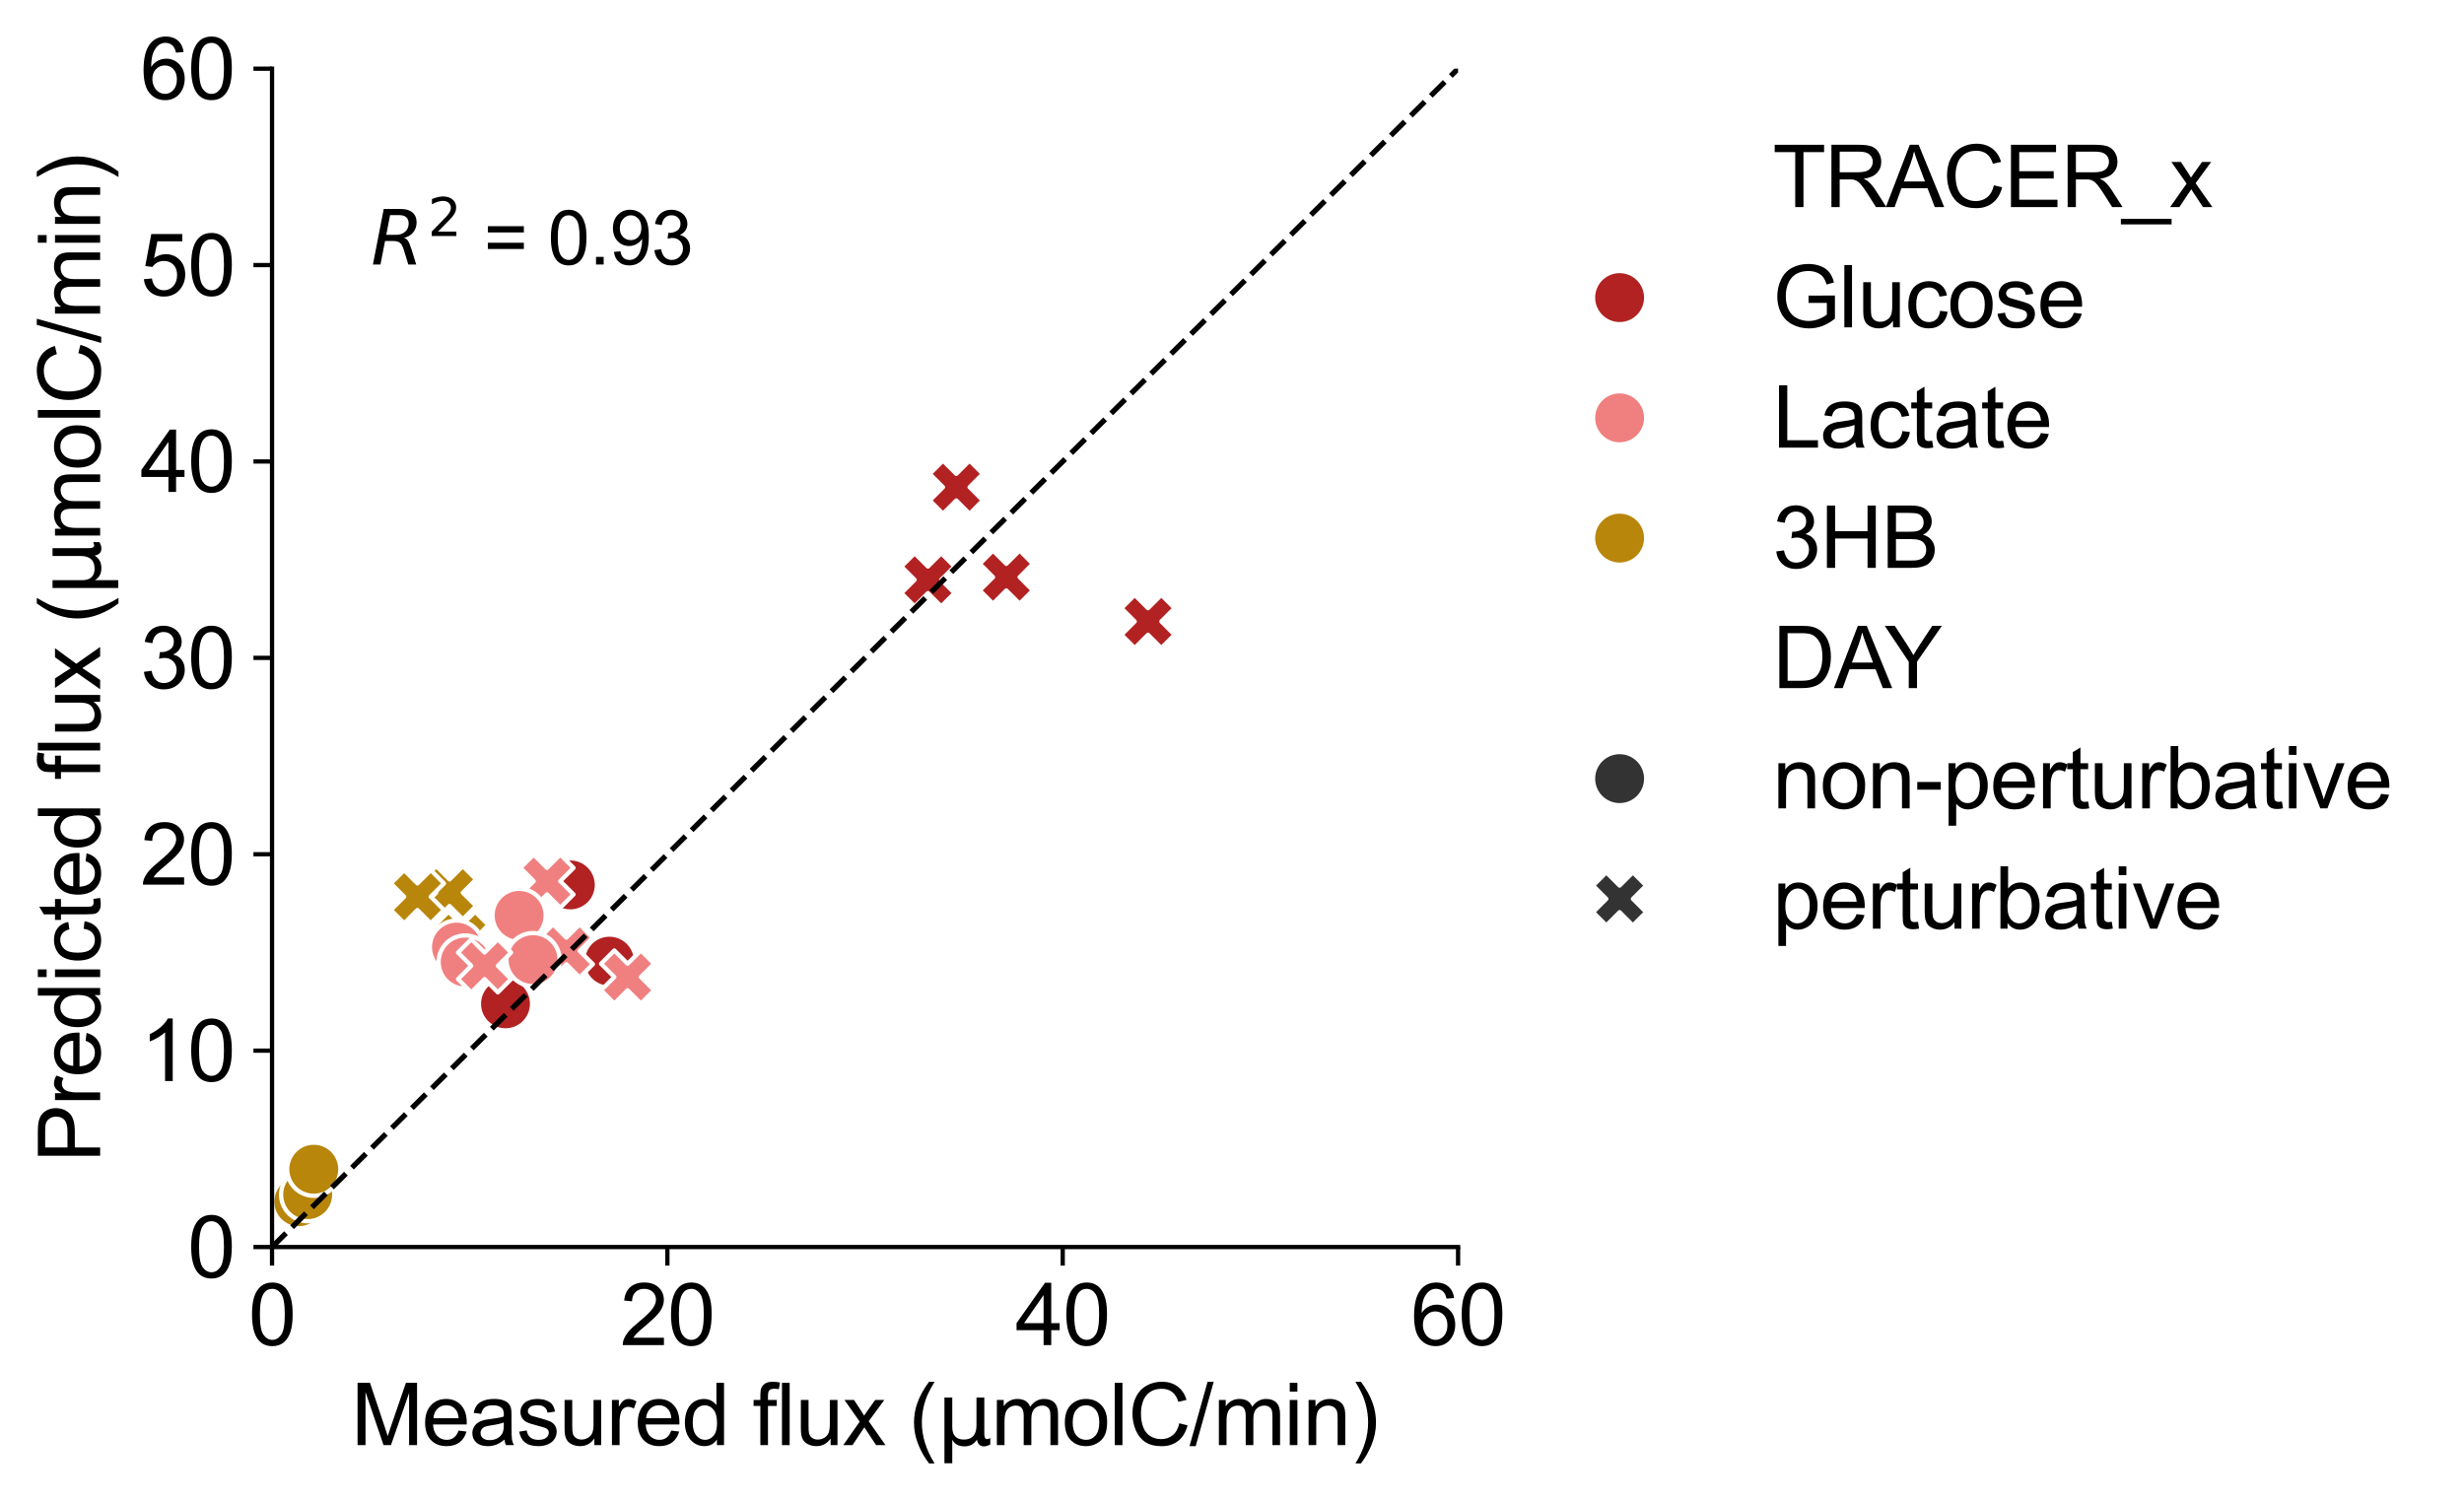 <?xml version="1.0" encoding="utf-8" standalone="no"?>
<!DOCTYPE svg PUBLIC "-//W3C//DTD SVG 1.1//EN"
  "http://www.w3.org/Graphics/SVG/1.1/DTD/svg11.dtd">
<svg xmlns:xlink="http://www.w3.org/1999/xlink" width="463.7pt" height="282.719pt" viewBox="0 0 463.7 282.719" xmlns="http://www.w3.org/2000/svg" version="1.1">
 <defs>
  <style type="text/css">*{stroke-linejoin: round; stroke-linecap: butt}</style>
 </defs>
 <g id="figure_1">
  <g id="patch_1">
   <path d="M 0 282.719 
L 463.7 282.719 
L 463.7 0 
L 0 0 
z
" style="fill: #ffffff"/>
  </g>
  <g id="axes_1">
   <g id="patch_2">
    <path d="M 51.195 234.686 
L 274.395 234.686 
L 274.395 12.926 
L 51.195 12.926 
z
" style="fill: #ffffff"/>
   </g>
   <g id="PathCollection_1">
    <path d="M 56.23 231.159 
C 57.556 231.159 58.827 230.632 59.765 229.694 
C 60.703 228.757 61.23 227.485 61.23 226.159 
C 61.23 224.833 60.703 223.561 59.765 222.623 
C 58.827 221.686 57.556 221.159 56.23 221.159 
C 54.904 221.159 53.632 221.686 52.694 222.623 
C 51.756 223.561 51.23 224.833 51.23 226.159 
C 51.23 227.485 51.756 228.757 52.694 229.694 
C 53.632 230.632 54.904 231.159 56.23 231.159 
z
" clip-path="url(#pfe45a4e0bc)" style="fill: #b8860b; stroke: #ffffff; stroke-width: 0.8"/>
    <path d="M 84.41 181.579 
L 86.91 179.079 
L 89.41 181.579 
L 91.91 179.079 
L 89.41 176.579 
L 91.91 174.079 
L 89.41 171.579 
L 86.91 174.079 
L 84.41 171.579 
L 81.91 174.079 
L 84.41 176.579 
L 81.91 179.079 
z
" clip-path="url(#pfe45a4e0bc)" style="fill: #b8860b; stroke: #ffffff; stroke-width: 0.8"/>
    <path d="M 57.898 229.831 
C 59.224 229.831 60.496 229.304 61.434 228.367 
C 62.371 227.429 62.898 226.157 62.898 224.831 
C 62.898 223.505 62.371 222.233 61.434 221.296 
C 60.496 220.358 59.224 219.831 57.898 219.831 
C 56.572 219.831 55.3 220.358 54.363 221.296 
C 53.425 222.233 52.898 223.505 52.898 224.831 
C 52.898 226.157 53.425 227.429 54.363 228.367 
C 55.3 229.304 56.572 229.831 57.898 229.831 
z
" clip-path="url(#pfe45a4e0bc)" style="fill: #b8860b; stroke: #ffffff; stroke-width: 0.8"/>
    <path d="M 82.096 173.002 
L 84.596 170.502 
L 87.096 173.002 
L 89.596 170.502 
L 87.096 168.002 
L 89.596 165.502 
L 87.096 163.002 
L 84.596 165.502 
L 82.096 163.002 
L 79.596 165.502 
L 82.096 168.002 
L 79.596 170.502 
z
" clip-path="url(#pfe45a4e0bc)" style="fill: #b8860b; stroke: #ffffff; stroke-width: 0.8"/>
    <path d="M 59.051 225.045 
C 60.377 225.045 61.649 224.518 62.586 223.58 
C 63.524 222.643 64.051 221.371 64.051 220.045 
C 64.051 218.719 63.524 217.447 62.586 216.509 
C 61.649 215.572 60.377 215.045 59.051 215.045 
C 57.725 215.045 56.453 215.572 55.515 216.509 
C 54.578 217.447 54.051 218.719 54.051 220.045 
C 54.051 221.371 54.578 222.643 55.515 223.58 
C 56.453 224.518 57.725 225.045 59.051 225.045 
z
" clip-path="url(#pfe45a4e0bc)" style="fill: #b8860b; stroke: #ffffff; stroke-width: 0.8"/>
    <path d="M 76.057 173.759 
L 78.557 171.259 
L 81.057 173.759 
L 83.557 171.259 
L 81.057 168.759 
L 83.557 166.259 
L 81.057 163.759 
L 78.557 166.259 
L 76.057 163.759 
L 73.557 166.259 
L 76.057 168.759 
L 73.557 171.259 
z
" clip-path="url(#pfe45a4e0bc)" style="fill: #b8860b; stroke: #ffffff; stroke-width: 0.8"/>
    <path d="M 107.329 171.537 
C 108.655 171.537 109.927 171.01 110.865 170.073 
C 111.802 169.135 112.329 167.863 112.329 166.537 
C 112.329 165.211 111.802 163.939 110.865 163.002 
C 109.927 162.064 108.655 161.537 107.329 161.537 
C 106.003 161.537 104.731 162.064 103.793 163.002 
C 102.856 163.939 102.329 165.211 102.329 166.537 
C 102.329 167.863 102.856 169.135 103.793 170.073 
C 104.731 171.01 106.003 171.537 107.329 171.537 
z
" clip-path="url(#pfe45a4e0bc)" style="fill: #b22222; stroke: #ffffff; stroke-width: 0.8"/>
    <path d="M 177.464 96.683 
L 179.964 94.183 
L 182.464 96.683 
L 184.964 94.183 
L 182.464 91.683 
L 184.964 89.183 
L 182.464 86.683 
L 179.964 89.183 
L 177.464 86.683 
L 174.964 89.183 
L 177.464 91.683 
L 174.964 94.183 
z
" clip-path="url(#pfe45a4e0bc)" style="fill: #b22222; stroke: #ffffff; stroke-width: 0.8"/>
    <path d="M 114.693 185.889 
C 116.019 185.889 117.291 185.362 118.228 184.425 
C 119.166 183.487 119.693 182.215 119.693 180.889 
C 119.693 179.563 119.166 178.291 118.228 177.354 
C 117.291 176.416 116.019 175.889 114.693 175.889 
C 113.367 175.889 112.095 176.416 111.157 177.354 
C 110.22 178.291 109.693 179.563 109.693 180.889 
C 109.693 182.215 110.22 183.487 111.157 184.425 
C 112.095 185.362 113.367 185.889 114.693 185.889 
z
" clip-path="url(#pfe45a4e0bc)" style="fill: #b22222; stroke: #ffffff; stroke-width: 0.8"/>
    <path d="M 186.879 113.615 
L 189.379 111.115 
L 191.879 113.615 
L 194.379 111.115 
L 191.879 108.615 
L 194.379 106.115 
L 191.879 103.615 
L 189.379 106.115 
L 186.879 103.615 
L 184.379 106.115 
L 186.879 108.615 
L 184.379 111.115 
z
" clip-path="url(#pfe45a4e0bc)" style="fill: #b22222; stroke: #ffffff; stroke-width: 0.8"/>
    <path d="M 95.131 193.917 
C 96.457 193.917 97.729 193.39 98.666 192.452 
C 99.604 191.515 100.131 190.243 100.131 188.917 
C 100.131 187.591 99.604 186.319 98.666 185.381 
C 97.729 184.444 96.457 183.917 95.131 183.917 
C 93.805 183.917 92.533 184.444 91.595 185.381 
C 90.658 186.319 90.131 187.591 90.131 188.917 
C 90.131 190.243 90.658 191.515 91.595 192.452 
C 92.533 193.39 93.805 193.917 95.131 193.917 
z
" clip-path="url(#pfe45a4e0bc)" style="fill: #b22222; stroke: #ffffff; stroke-width: 0.8"/>
    <path d="M 213.546 121.959 
L 216.046 119.459 
L 218.546 121.959 
L 221.046 119.459 
L 218.546 116.959 
L 221.046 114.459 
L 218.546 111.959 
L 216.046 114.459 
L 213.546 111.959 
L 211.046 114.459 
L 213.546 116.959 
L 211.046 119.459 
z
" clip-path="url(#pfe45a4e0bc)" style="fill: #b22222; stroke: #ffffff; stroke-width: 0.8"/>
    <path d="M 101.057 185.397 
C 102.383 185.397 103.655 184.87 104.593 183.932 
C 105.53 182.995 106.057 181.723 106.057 180.397 
C 106.057 179.071 105.53 177.799 104.593 176.861 
C 103.655 175.924 102.383 175.397 101.057 175.397 
C 99.731 175.397 98.459 175.924 97.522 176.861 
C 96.584 177.799 96.057 179.071 96.057 180.397 
C 96.057 181.723 96.584 182.995 97.522 183.932 
C 98.459 184.87 99.731 185.397 101.057 185.397 
z
" clip-path="url(#pfe45a4e0bc)" style="fill: #b22222; stroke: #ffffff; stroke-width: 0.8"/>
    <path d="M 172.127 114.119 
L 174.627 111.619 
L 177.127 114.119 
L 179.627 111.619 
L 177.127 109.119 
L 179.627 106.619 
L 177.127 104.119 
L 174.627 106.619 
L 172.127 104.119 
L 169.627 106.619 
L 172.127 109.119 
L 169.627 111.619 
z
" clip-path="url(#pfe45a4e0bc)" style="fill: #b22222; stroke: #ffffff; stroke-width: 0.8"/>
    <path d="M 85.907 183.244 
C 87.233 183.244 88.505 182.717 89.442 181.78 
C 90.38 180.842 90.907 179.57 90.907 178.244 
C 90.907 176.918 90.38 175.646 89.442 174.709 
C 88.505 173.771 87.233 173.244 85.907 173.244 
C 84.581 173.244 83.309 173.771 82.371 174.709 
C 81.434 175.646 80.907 176.918 80.907 178.244 
C 80.907 179.57 81.434 180.842 82.371 181.78 
C 83.309 182.717 84.581 183.244 85.907 183.244 
z
" clip-path="url(#pfe45a4e0bc)" style="fill: #f08080; stroke: #ffffff; stroke-width: 0.8"/>
    <path d="M 100.435 170.829 
L 102.935 168.329 
L 105.435 170.829 
L 107.935 168.329 
L 105.435 165.829 
L 107.935 163.329 
L 105.435 160.829 
L 102.935 163.329 
L 100.435 160.829 
L 97.935 163.329 
L 100.435 165.829 
L 97.935 168.329 
z
" clip-path="url(#pfe45a4e0bc)" style="fill: #f08080; stroke: #ffffff; stroke-width: 0.8"/>
    <path d="M 87.546 186.047 
C 88.872 186.047 90.144 185.52 91.081 184.582 
C 92.019 183.645 92.546 182.373 92.546 181.047 
C 92.546 179.721 92.019 178.449 91.081 177.511 
C 90.144 176.574 88.872 176.047 87.546 176.047 
C 86.22 176.047 84.948 176.574 84.01 177.511 
C 83.073 178.449 82.546 179.721 82.546 181.047 
C 82.546 182.373 83.073 183.645 84.01 184.582 
C 84.948 185.52 86.22 186.047 87.546 186.047 
z
" clip-path="url(#pfe45a4e0bc)" style="fill: #f08080; stroke: #ffffff; stroke-width: 0.8"/>
    <path d="M 104.078 183.96 
L 106.578 181.46 
L 109.078 183.96 
L 111.578 181.46 
L 109.078 178.96 
L 111.578 176.46 
L 109.078 173.96 
L 106.578 176.46 
L 104.078 173.96 
L 101.578 176.46 
L 104.078 178.96 
L 101.578 181.46 
z
" clip-path="url(#pfe45a4e0bc)" style="fill: #f08080; stroke: #ffffff; stroke-width: 0.8"/>
    <path d="M 97.692 177.276 
C 99.018 177.276 100.29 176.749 101.227 175.812 
C 102.165 174.874 102.692 173.602 102.692 172.276 
C 102.692 170.95 102.165 169.678 101.227 168.741 
C 100.29 167.803 99.018 167.276 97.692 167.276 
C 96.366 167.276 95.094 167.803 94.156 168.741 
C 93.218 169.678 92.692 170.95 92.692 172.276 
C 92.692 173.602 93.218 174.874 94.156 175.812 
C 95.094 176.749 96.366 177.276 97.692 177.276 
z
" clip-path="url(#pfe45a4e0bc)" style="fill: #f08080; stroke: #ffffff; stroke-width: 0.8"/>
    <path d="M 115.611 188.872 
L 118.111 186.372 
L 120.611 188.872 
L 123.111 186.372 
L 120.611 183.872 
L 123.111 181.372 
L 120.611 178.872 
L 118.111 181.372 
L 115.611 178.872 
L 113.111 181.372 
L 115.611 183.872 
L 113.111 186.372 
z
" clip-path="url(#pfe45a4e0bc)" style="fill: #f08080; stroke: #ffffff; stroke-width: 0.8"/>
    <path d="M 100.31 185.599 
C 101.636 185.599 102.908 185.073 103.846 184.135 
C 104.783 183.197 105.31 181.925 105.31 180.599 
C 105.31 179.273 104.783 178.002 103.846 177.064 
C 102.908 176.126 101.636 175.599 100.31 175.599 
C 98.984 175.599 97.712 176.126 96.775 177.064 
C 95.837 178.002 95.31 179.273 95.31 180.599 
C 95.31 181.925 95.837 183.197 96.775 184.135 
C 97.712 185.073 98.984 185.599 100.31 185.599 
z
" clip-path="url(#pfe45a4e0bc)" style="fill: #f08080; stroke: #ffffff; stroke-width: 0.8"/>
    <path d="M 88.688 186.762 
L 91.188 184.262 
L 93.688 186.762 
L 96.188 184.262 
L 93.688 181.762 
L 96.188 179.262 
L 93.688 176.762 
L 91.188 179.262 
L 88.688 176.762 
L 86.188 179.262 
L 88.688 181.762 
L 86.188 184.262 
z
" clip-path="url(#pfe45a4e0bc)" style="fill: #f08080; stroke: #ffffff; stroke-width: 0.8"/>
   </g>
   <g id="matplotlib.axis_1">
    <g id="xtick_1">
     <g id="line2d_1">
      <defs>
       <path id="m6dce3ae928" d="M 0 0 
L 0 3.5 
" style="stroke: #000000; stroke-width: 0.8"/>
      </defs>
      <g>
       <use xlink:href="#m6dce3ae928" x="51.195" y="234.686" style="stroke: #000000; stroke-width: 0.8"/>
      </g>
     </g>
     <g id="text_1">
      <!-- 0 -->
      <g transform="translate(46.746 253.139) scale(0.16 -0.16)">
       <defs>
        <path id="ArialMT-30" d="M 266 2259 
Q 266 3072 433 3567 
Q 600 4063 929 4331 
Q 1259 4600 1759 4600 
Q 2128 4600 2406 4451 
Q 2684 4303 2865 4023 
Q 3047 3744 3150 3342 
Q 3253 2941 3253 2259 
Q 3253 1453 3087 958 
Q 2922 463 2592 192 
Q 2263 -78 1759 -78 
Q 1097 -78 719 397 
Q 266 969 266 2259 
z
M 844 2259 
Q 844 1131 1108 757 
Q 1372 384 1759 384 
Q 2147 384 2411 759 
Q 2675 1134 2675 2259 
Q 2675 3391 2411 3762 
Q 2147 4134 1753 4134 
Q 1366 4134 1134 3806 
Q 844 3388 844 2259 
z
" transform="scale(0.016)"/>
       </defs>
       <use xlink:href="#ArialMT-30"/>
      </g>
     </g>
    </g>
    <g id="xtick_2">
     <g id="line2d_2">
      <g>
       <use xlink:href="#m6dce3ae928" x="125.595" y="234.686" style="stroke: #000000; stroke-width: 0.8"/>
      </g>
     </g>
     <g id="text_2">
      <!-- 20 -->
      <g transform="translate(116.698 253.139) scale(0.16 -0.16)">
       <defs>
        <path id="ArialMT-32" d="M 3222 541 
L 3222 0 
L 194 0 
Q 188 203 259 391 
Q 375 700 629 1000 
Q 884 1300 1366 1694 
Q 2113 2306 2375 2664 
Q 2638 3022 2638 3341 
Q 2638 3675 2398 3904 
Q 2159 4134 1775 4134 
Q 1369 4134 1125 3890 
Q 881 3647 878 3216 
L 300 3275 
Q 359 3922 746 4261 
Q 1134 4600 1788 4600 
Q 2447 4600 2831 4234 
Q 3216 3869 3216 3328 
Q 3216 3053 3103 2787 
Q 2991 2522 2730 2228 
Q 2469 1934 1863 1422 
Q 1356 997 1212 845 
Q 1069 694 975 541 
L 3222 541 
z
" transform="scale(0.016)"/>
       </defs>
       <use xlink:href="#ArialMT-32"/>
       <use xlink:href="#ArialMT-30" x="55.615"/>
      </g>
     </g>
    </g>
    <g id="xtick_3">
     <g id="line2d_3">
      <g>
       <use xlink:href="#m6dce3ae928" x="199.995" y="234.686" style="stroke: #000000; stroke-width: 0.8"/>
      </g>
     </g>
     <g id="text_3">
      <!-- 40 -->
      <g transform="translate(191.097 253.139) scale(0.16 -0.16)">
       <defs>
        <path id="ArialMT-34" d="M 2069 0 
L 2069 1097 
L 81 1097 
L 81 1613 
L 2172 4581 
L 2631 4581 
L 2631 1613 
L 3250 1613 
L 3250 1097 
L 2631 1097 
L 2631 0 
L 2069 0 
z
M 2069 1613 
L 2069 3678 
L 634 1613 
L 2069 1613 
z
" transform="scale(0.016)"/>
       </defs>
       <use xlink:href="#ArialMT-34"/>
       <use xlink:href="#ArialMT-30" x="55.615"/>
      </g>
     </g>
    </g>
    <g id="xtick_4">
     <g id="line2d_4">
      <g>
       <use xlink:href="#m6dce3ae928" x="274.395" y="234.686" style="stroke: #000000; stroke-width: 0.8"/>
      </g>
     </g>
     <g id="text_4">
      <!-- 60 -->
      <g transform="translate(265.498 253.139) scale(0.16 -0.16)">
       <defs>
        <path id="ArialMT-36" d="M 3184 3459 
L 2625 3416 
Q 2550 3747 2413 3897 
Q 2184 4138 1850 4138 
Q 1581 4138 1378 3988 
Q 1113 3794 959 3422 
Q 806 3050 800 2363 
Q 1003 2672 1297 2822 
Q 1591 2972 1913 2972 
Q 2475 2972 2870 2558 
Q 3266 2144 3266 1488 
Q 3266 1056 3080 686 
Q 2894 316 2569 119 
Q 2244 -78 1831 -78 
Q 1128 -78 684 439 
Q 241 956 241 2144 
Q 241 3472 731 4075 
Q 1159 4600 1884 4600 
Q 2425 4600 2770 4297 
Q 3116 3994 3184 3459 
z
M 888 1484 
Q 888 1194 1011 928 
Q 1134 663 1356 523 
Q 1578 384 1822 384 
Q 2178 384 2434 671 
Q 2691 959 2691 1453 
Q 2691 1928 2437 2201 
Q 2184 2475 1800 2475 
Q 1419 2475 1153 2201 
Q 888 1928 888 1484 
z
" transform="scale(0.016)"/>
       </defs>
       <use xlink:href="#ArialMT-36"/>
       <use xlink:href="#ArialMT-30" x="55.615"/>
      </g>
     </g>
    </g>
    <g id="text_5">
     <!-- Measured flux ($\mathrm{\mu}$molC/min) -->
     <g transform="translate(66.075 271.999) scale(0.16 -0.16)">
      <defs>
       <path id="ArialMT-4d" d="M 475 0 
L 475 4581 
L 1388 4581 
L 2472 1338 
Q 2622 884 2691 659 
Q 2769 909 2934 1394 
L 4031 4581 
L 4847 4581 
L 4847 0 
L 4263 0 
L 4263 3834 
L 2931 0 
L 2384 0 
L 1059 3900 
L 1059 0 
L 475 0 
z
" transform="scale(0.016)"/>
       <path id="ArialMT-65" d="M 2694 1069 
L 3275 997 
Q 3138 488 2766 206 
Q 2394 -75 1816 -75 
Q 1088 -75 661 373 
Q 234 822 234 1631 
Q 234 2469 665 2931 
Q 1097 3394 1784 3394 
Q 2450 3394 2872 2941 
Q 3294 2488 3294 1666 
Q 3294 1616 3291 1516 
L 816 1516 
Q 847 969 1125 678 
Q 1403 388 1819 388 
Q 2128 388 2347 550 
Q 2566 713 2694 1069 
z
M 847 1978 
L 2700 1978 
Q 2663 2397 2488 2606 
Q 2219 2931 1791 2931 
Q 1403 2931 1139 2672 
Q 875 2413 847 1978 
z
" transform="scale(0.016)"/>
       <path id="ArialMT-61" d="M 2588 409 
Q 2275 144 1986 34 
Q 1697 -75 1366 -75 
Q 819 -75 525 192 
Q 231 459 231 875 
Q 231 1119 342 1320 
Q 453 1522 633 1644 
Q 813 1766 1038 1828 
Q 1203 1872 1538 1913 
Q 2219 1994 2541 2106 
Q 2544 2222 2544 2253 
Q 2544 2597 2384 2738 
Q 2169 2928 1744 2928 
Q 1347 2928 1158 2789 
Q 969 2650 878 2297 
L 328 2372 
Q 403 2725 575 2942 
Q 747 3159 1072 3276 
Q 1397 3394 1825 3394 
Q 2250 3394 2515 3294 
Q 2781 3194 2906 3042 
Q 3031 2891 3081 2659 
Q 3109 2516 3109 2141 
L 3109 1391 
Q 3109 606 3145 398 
Q 3181 191 3288 0 
L 2700 0 
Q 2613 175 2588 409 
z
M 2541 1666 
Q 2234 1541 1622 1453 
Q 1275 1403 1131 1340 
Q 988 1278 909 1158 
Q 831 1038 831 891 
Q 831 666 1001 516 
Q 1172 366 1500 366 
Q 1825 366 2078 508 
Q 2331 650 2450 897 
Q 2541 1088 2541 1459 
L 2541 1666 
z
" transform="scale(0.016)"/>
       <path id="ArialMT-73" d="M 197 991 
L 753 1078 
Q 800 744 1014 566 
Q 1228 388 1613 388 
Q 2000 388 2187 545 
Q 2375 703 2375 916 
Q 2375 1106 2209 1216 
Q 2094 1291 1634 1406 
Q 1016 1563 777 1677 
Q 538 1791 414 1992 
Q 291 2194 291 2438 
Q 291 2659 392 2848 
Q 494 3038 669 3163 
Q 800 3259 1026 3326 
Q 1253 3394 1513 3394 
Q 1903 3394 2198 3281 
Q 2494 3169 2634 2976 
Q 2775 2784 2828 2463 
L 2278 2388 
Q 2241 2644 2061 2787 
Q 1881 2931 1553 2931 
Q 1166 2931 1000 2803 
Q 834 2675 834 2503 
Q 834 2394 903 2306 
Q 972 2216 1119 2156 
Q 1203 2125 1616 2013 
Q 2213 1853 2448 1751 
Q 2684 1650 2818 1456 
Q 2953 1263 2953 975 
Q 2953 694 2789 445 
Q 2625 197 2315 61 
Q 2006 -75 1616 -75 
Q 969 -75 630 194 
Q 291 463 197 991 
z
" transform="scale(0.016)"/>
       <path id="ArialMT-75" d="M 2597 0 
L 2597 488 
Q 2209 -75 1544 -75 
Q 1250 -75 995 37 
Q 741 150 617 320 
Q 494 491 444 738 
Q 409 903 409 1263 
L 409 3319 
L 972 3319 
L 972 1478 
Q 972 1038 1006 884 
Q 1059 663 1231 536 
Q 1403 409 1656 409 
Q 1909 409 2131 539 
Q 2353 669 2445 892 
Q 2538 1116 2538 1541 
L 2538 3319 
L 3100 3319 
L 3100 0 
L 2597 0 
z
" transform="scale(0.016)"/>
       <path id="ArialMT-72" d="M 416 0 
L 416 3319 
L 922 3319 
L 922 2816 
Q 1116 3169 1280 3281 
Q 1444 3394 1641 3394 
Q 1925 3394 2219 3213 
L 2025 2691 
Q 1819 2813 1613 2813 
Q 1428 2813 1281 2702 
Q 1134 2591 1072 2394 
Q 978 2094 978 1738 
L 978 0 
L 416 0 
z
" transform="scale(0.016)"/>
       <path id="ArialMT-64" d="M 2575 0 
L 2575 419 
Q 2259 -75 1647 -75 
Q 1250 -75 917 144 
Q 584 363 401 755 
Q 219 1147 219 1656 
Q 219 2153 384 2558 
Q 550 2963 881 3178 
Q 1213 3394 1622 3394 
Q 1922 3394 2156 3267 
Q 2391 3141 2538 2938 
L 2538 4581 
L 3097 4581 
L 3097 0 
L 2575 0 
z
M 797 1656 
Q 797 1019 1065 703 
Q 1334 388 1700 388 
Q 2069 388 2326 689 
Q 2584 991 2584 1609 
Q 2584 2291 2321 2609 
Q 2059 2928 1675 2928 
Q 1300 2928 1048 2622 
Q 797 2316 797 1656 
z
" transform="scale(0.016)"/>
       <path id="ArialMT-20" transform="scale(0.016)"/>
       <path id="ArialMT-66" d="M 556 0 
L 556 2881 
L 59 2881 
L 59 3319 
L 556 3319 
L 556 3672 
Q 556 4006 616 4169 
Q 697 4388 901 4523 
Q 1106 4659 1475 4659 
Q 1713 4659 2000 4603 
L 1916 4113 
Q 1741 4144 1584 4144 
Q 1328 4144 1222 4034 
Q 1116 3925 1116 3625 
L 1116 3319 
L 1763 3319 
L 1763 2881 
L 1116 2881 
L 1116 0 
L 556 0 
z
" transform="scale(0.016)"/>
       <path id="ArialMT-6c" d="M 409 0 
L 409 4581 
L 972 4581 
L 972 0 
L 409 0 
z
" transform="scale(0.016)"/>
       <path id="ArialMT-78" d="M 47 0 
L 1259 1725 
L 138 3319 
L 841 3319 
L 1350 2541 
Q 1494 2319 1581 2169 
Q 1719 2375 1834 2534 
L 2394 3319 
L 3066 3319 
L 1919 1756 
L 3153 0 
L 2463 0 
L 1781 1031 
L 1600 1309 
L 728 0 
L 47 0 
z
" transform="scale(0.016)"/>
       <path id="ArialMT-28" d="M 1497 -1347 
Q 1031 -759 709 28 
Q 388 816 388 1659 
Q 388 2403 628 3084 
Q 909 3875 1497 4659 
L 1900 4659 
Q 1522 4009 1400 3731 
Q 1209 3300 1100 2831 
Q 966 2247 966 1656 
Q 966 153 1900 -1347 
L 1497 -1347 
z
" transform="scale(0.016)"/>
       <path id="DejaVuSans-3bc" d="M 544 -1331 
L 544 3500 
L 1119 3500 
L 1119 1325 
Q 1119 872 1334 640 
Q 1550 409 1972 409 
Q 2434 409 2667 671 
Q 2900 934 2900 1459 
L 2900 3500 
L 3475 3500 
L 3475 806 
Q 3475 619 3529 530 
Q 3584 441 3700 441 
Q 3728 441 3778 458 
Q 3828 475 3916 513 
L 3916 50 
Q 3788 -22 3673 -56 
Q 3559 -91 3450 -91 
Q 3234 -91 3106 31 
Q 2978 153 2931 403 
Q 2775 156 2548 32 
Q 2322 -91 2016 -91 
Q 1697 -91 1473 31 
Q 1250 153 1119 397 
L 1119 -1331 
L 544 -1331 
z
" transform="scale(0.016)"/>
       <path id="ArialMT-6d" d="M 422 0 
L 422 3319 
L 925 3319 
L 925 2853 
Q 1081 3097 1340 3245 
Q 1600 3394 1931 3394 
Q 2300 3394 2536 3241 
Q 2772 3088 2869 2813 
Q 3263 3394 3894 3394 
Q 4388 3394 4653 3120 
Q 4919 2847 4919 2278 
L 4919 0 
L 4359 0 
L 4359 2091 
Q 4359 2428 4304 2576 
Q 4250 2725 4106 2815 
Q 3963 2906 3769 2906 
Q 3419 2906 3187 2673 
Q 2956 2441 2956 1928 
L 2956 0 
L 2394 0 
L 2394 2156 
Q 2394 2531 2256 2718 
Q 2119 2906 1806 2906 
Q 1569 2906 1367 2781 
Q 1166 2656 1075 2415 
Q 984 2175 984 1722 
L 984 0 
L 422 0 
z
" transform="scale(0.016)"/>
       <path id="ArialMT-6f" d="M 213 1659 
Q 213 2581 725 3025 
Q 1153 3394 1769 3394 
Q 2453 3394 2887 2945 
Q 3322 2497 3322 1706 
Q 3322 1066 3130 698 
Q 2938 331 2570 128 
Q 2203 -75 1769 -75 
Q 1072 -75 642 372 
Q 213 819 213 1659 
z
M 791 1659 
Q 791 1022 1069 705 
Q 1347 388 1769 388 
Q 2188 388 2466 706 
Q 2744 1025 2744 1678 
Q 2744 2294 2464 2611 
Q 2184 2928 1769 2928 
Q 1347 2928 1069 2612 
Q 791 2297 791 1659 
z
" transform="scale(0.016)"/>
       <path id="ArialMT-43" d="M 3763 1606 
L 4369 1453 
Q 4178 706 3683 314 
Q 3188 -78 2472 -78 
Q 1731 -78 1267 223 
Q 803 525 561 1097 
Q 319 1669 319 2325 
Q 319 3041 592 3573 
Q 866 4106 1370 4382 
Q 1875 4659 2481 4659 
Q 3169 4659 3637 4309 
Q 4106 3959 4291 3325 
L 3694 3184 
Q 3534 3684 3231 3912 
Q 2928 4141 2469 4141 
Q 1941 4141 1586 3887 
Q 1231 3634 1087 3207 
Q 944 2781 944 2328 
Q 944 1744 1114 1308 
Q 1284 872 1643 656 
Q 2003 441 2422 441 
Q 2931 441 3284 734 
Q 3638 1028 3763 1606 
z
" transform="scale(0.016)"/>
       <path id="ArialMT-2f" d="M 0 -78 
L 1328 4659 
L 1778 4659 
L 453 -78 
L 0 -78 
z
" transform="scale(0.016)"/>
       <path id="ArialMT-69" d="M 425 3934 
L 425 4581 
L 988 4581 
L 988 3934 
L 425 3934 
z
M 425 0 
L 425 3319 
L 988 3319 
L 988 0 
L 425 0 
z
" transform="scale(0.016)"/>
       <path id="ArialMT-6e" d="M 422 0 
L 422 3319 
L 928 3319 
L 928 2847 
Q 1294 3394 1984 3394 
Q 2284 3394 2536 3286 
Q 2788 3178 2913 3003 
Q 3038 2828 3088 2588 
Q 3119 2431 3119 2041 
L 3119 0 
L 2556 0 
L 2556 2019 
Q 2556 2363 2490 2533 
Q 2425 2703 2258 2804 
Q 2091 2906 1866 2906 
Q 1506 2906 1245 2678 
Q 984 2450 984 1813 
L 984 0 
L 422 0 
z
" transform="scale(0.016)"/>
       <path id="ArialMT-29" d="M 791 -1347 
L 388 -1347 
Q 1322 153 1322 1656 
Q 1322 2244 1188 2822 
Q 1081 3291 891 3722 
Q 769 4003 388 4659 
L 791 4659 
Q 1378 3875 1659 3084 
Q 1900 2403 1900 1659 
Q 1900 816 1576 28 
Q 1253 -759 791 -1347 
z
" transform="scale(0.016)"/>
      </defs>
      <use xlink:href="#ArialMT-4d" transform="translate(0 0.203)"/>
      <use xlink:href="#ArialMT-65" transform="translate(83.301 0.203)"/>
      <use xlink:href="#ArialMT-61" transform="translate(138.916 0.203)"/>
      <use xlink:href="#ArialMT-73" transform="translate(194.531 0.203)"/>
      <use xlink:href="#ArialMT-75" transform="translate(244.531 0.203)"/>
      <use xlink:href="#ArialMT-72" transform="translate(300.146 0.203)"/>
      <use xlink:href="#ArialMT-65" transform="translate(333.447 0.203)"/>
      <use xlink:href="#ArialMT-64" transform="translate(389.062 0.203)"/>
      <use xlink:href="#ArialMT-20" transform="translate(444.678 0.203)"/>
      <use xlink:href="#ArialMT-66" transform="translate(472.461 0.203)"/>
      <use xlink:href="#ArialMT-6c" transform="translate(500.244 0.203)"/>
      <use xlink:href="#ArialMT-75" transform="translate(522.461 0.203)"/>
      <use xlink:href="#ArialMT-78" transform="translate(578.076 0.203)"/>
      <use xlink:href="#ArialMT-20" transform="translate(628.076 0.203)"/>
      <use xlink:href="#ArialMT-28" transform="translate(655.859 0.203)"/>
      <use xlink:href="#DejaVuSans-3bc" transform="translate(689.16 0.203)"/>
      <use xlink:href="#ArialMT-6d" transform="translate(752.783 0.203)"/>
      <use xlink:href="#ArialMT-6f" transform="translate(836.084 0.203)"/>
      <use xlink:href="#ArialMT-6c" transform="translate(891.699 0.203)"/>
      <use xlink:href="#ArialMT-43" transform="translate(913.916 0.203)"/>
      <use xlink:href="#ArialMT-2f" transform="translate(986.133 0.203)"/>
      <use xlink:href="#ArialMT-6d" transform="translate(1013.916 0.203)"/>
      <use xlink:href="#ArialMT-69" transform="translate(1097.217 0.203)"/>
      <use xlink:href="#ArialMT-6e" transform="translate(1119.434 0.203)"/>
      <use xlink:href="#ArialMT-29" transform="translate(1175.049 0.203)"/>
     </g>
    </g>
   </g>
   <g id="matplotlib.axis_2">
    <g id="ytick_1">
     <g id="line2d_5">
      <defs>
       <path id="m6834927e77" d="M 0 0 
L -3.5 0 
" style="stroke: #000000; stroke-width: 0.8"/>
      </defs>
      <g>
       <use xlink:href="#m6834927e77" x="51.195" y="234.686" style="stroke: #000000; stroke-width: 0.8"/>
      </g>
     </g>
     <g id="text_6">
      <!-- 0 -->
      <g transform="translate(35.297 240.412) scale(0.16 -0.16)">
       <use xlink:href="#ArialMT-30"/>
      </g>
     </g>
    </g>
    <g id="ytick_2">
     <g id="line2d_6">
      <g>
       <use xlink:href="#m6834927e77" x="51.195" y="197.726" style="stroke: #000000; stroke-width: 0.8"/>
      </g>
     </g>
     <g id="text_7">
      <!-- 10 -->
      <g transform="translate(26.4 203.452) scale(0.16 -0.16)">
       <defs>
        <path id="ArialMT-31" d="M 2384 0 
L 1822 0 
L 1822 3584 
Q 1619 3391 1289 3197 
Q 959 3003 697 2906 
L 697 3450 
Q 1169 3672 1522 3987 
Q 1875 4303 2022 4600 
L 2384 4600 
L 2384 0 
z
" transform="scale(0.016)"/>
       </defs>
       <use xlink:href="#ArialMT-31"/>
       <use xlink:href="#ArialMT-30" x="55.615"/>
      </g>
     </g>
    </g>
    <g id="ytick_3">
     <g id="line2d_7">
      <g>
       <use xlink:href="#m6834927e77" x="51.195" y="160.766" style="stroke: #000000; stroke-width: 0.8"/>
      </g>
     </g>
     <g id="text_8">
      <!-- 20 -->
      <g transform="translate(26.4 166.493) scale(0.16 -0.16)">
       <use xlink:href="#ArialMT-32"/>
       <use xlink:href="#ArialMT-30" x="55.615"/>
      </g>
     </g>
    </g>
    <g id="ytick_4">
     <g id="line2d_8">
      <g>
       <use xlink:href="#m6834927e77" x="51.195" y="123.806" style="stroke: #000000; stroke-width: 0.8"/>
      </g>
     </g>
     <g id="text_9">
      <!-- 30 -->
      <g transform="translate(26.4 129.532) scale(0.16 -0.16)">
       <defs>
        <path id="ArialMT-33" d="M 269 1209 
L 831 1284 
Q 928 806 1161 595 
Q 1394 384 1728 384 
Q 2125 384 2398 659 
Q 2672 934 2672 1341 
Q 2672 1728 2419 1979 
Q 2166 2231 1775 2231 
Q 1616 2231 1378 2169 
L 1441 2663 
Q 1497 2656 1531 2656 
Q 1891 2656 2178 2843 
Q 2466 3031 2466 3422 
Q 2466 3731 2256 3934 
Q 2047 4138 1716 4138 
Q 1388 4138 1169 3931 
Q 950 3725 888 3313 
L 325 3413 
Q 428 3978 793 4289 
Q 1159 4600 1703 4600 
Q 2078 4600 2393 4439 
Q 2709 4278 2876 4000 
Q 3044 3722 3044 3409 
Q 3044 3113 2884 2869 
Q 2725 2625 2413 2481 
Q 2819 2388 3044 2092 
Q 3269 1797 3269 1353 
Q 3269 753 2831 336 
Q 2394 -81 1725 -81 
Q 1122 -81 723 278 
Q 325 638 269 1209 
z
" transform="scale(0.016)"/>
       </defs>
       <use xlink:href="#ArialMT-33"/>
       <use xlink:href="#ArialMT-30" x="55.615"/>
      </g>
     </g>
    </g>
    <g id="ytick_5">
     <g id="line2d_9">
      <g>
       <use xlink:href="#m6834927e77" x="51.195" y="86.846" style="stroke: #000000; stroke-width: 0.8"/>
      </g>
     </g>
     <g id="text_10">
      <!-- 40 -->
      <g transform="translate(26.4 92.573) scale(0.16 -0.16)">
       <use xlink:href="#ArialMT-34"/>
       <use xlink:href="#ArialMT-30" x="55.615"/>
      </g>
     </g>
    </g>
    <g id="ytick_6">
     <g id="line2d_10">
      <g>
       <use xlink:href="#m6834927e77" x="51.195" y="49.886" style="stroke: #000000; stroke-width: 0.8"/>
      </g>
     </g>
     <g id="text_11">
      <!-- 50 -->
      <g transform="translate(26.4 55.612) scale(0.16 -0.16)">
       <defs>
        <path id="ArialMT-35" d="M 266 1200 
L 856 1250 
Q 922 819 1161 601 
Q 1400 384 1738 384 
Q 2144 384 2425 690 
Q 2706 997 2706 1503 
Q 2706 1984 2436 2262 
Q 2166 2541 1728 2541 
Q 1456 2541 1237 2417 
Q 1019 2294 894 2097 
L 366 2166 
L 809 4519 
L 3088 4519 
L 3088 3981 
L 1259 3981 
L 1013 2750 
Q 1425 3038 1878 3038 
Q 2478 3038 2890 2622 
Q 3303 2206 3303 1553 
Q 3303 931 2941 478 
Q 2500 -78 1738 -78 
Q 1113 -78 717 272 
Q 322 622 266 1200 
z
" transform="scale(0.016)"/>
       </defs>
       <use xlink:href="#ArialMT-35"/>
       <use xlink:href="#ArialMT-30" x="55.615"/>
      </g>
     </g>
    </g>
    <g id="ytick_7">
     <g id="line2d_11">
      <g>
       <use xlink:href="#m6834927e77" x="51.195" y="12.926" style="stroke: #000000; stroke-width: 0.8"/>
      </g>
     </g>
     <g id="text_12">
      <!-- 60 -->
      <g transform="translate(26.4 18.652) scale(0.16 -0.16)">
       <use xlink:href="#ArialMT-36"/>
       <use xlink:href="#ArialMT-30" x="55.615"/>
      </g>
     </g>
    </g>
    <g id="text_13">
     <!-- Predicted flux ($\mathrm{\mu}$molC/min) -->
     <g transform="translate(18.88 218.766) rotate(-90) scale(0.16 -0.16)">
      <defs>
       <path id="ArialMT-50" d="M 494 0 
L 494 4581 
L 2222 4581 
Q 2678 4581 2919 4538 
Q 3256 4481 3484 4323 
Q 3713 4166 3852 3881 
Q 3991 3597 3991 3256 
Q 3991 2672 3619 2267 
Q 3247 1863 2275 1863 
L 1100 1863 
L 1100 0 
L 494 0 
z
M 1100 2403 
L 2284 2403 
Q 2872 2403 3119 2622 
Q 3366 2841 3366 3238 
Q 3366 3525 3220 3729 
Q 3075 3934 2838 4000 
Q 2684 4041 2272 4041 
L 1100 4041 
L 1100 2403 
z
" transform="scale(0.016)"/>
       <path id="ArialMT-63" d="M 2588 1216 
L 3141 1144 
Q 3050 572 2676 248 
Q 2303 -75 1759 -75 
Q 1078 -75 664 370 
Q 250 816 250 1647 
Q 250 2184 428 2587 
Q 606 2991 970 3192 
Q 1334 3394 1763 3394 
Q 2303 3394 2647 3120 
Q 2991 2847 3088 2344 
L 2541 2259 
Q 2463 2594 2264 2762 
Q 2066 2931 1784 2931 
Q 1359 2931 1093 2626 
Q 828 2322 828 1663 
Q 828 994 1084 691 
Q 1341 388 1753 388 
Q 2084 388 2306 591 
Q 2528 794 2588 1216 
z
" transform="scale(0.016)"/>
       <path id="ArialMT-74" d="M 1650 503 
L 1731 6 
Q 1494 -44 1306 -44 
Q 1000 -44 831 53 
Q 663 150 594 308 
Q 525 466 525 972 
L 525 2881 
L 113 2881 
L 113 3319 
L 525 3319 
L 525 4141 
L 1084 4478 
L 1084 3319 
L 1650 3319 
L 1650 2881 
L 1084 2881 
L 1084 941 
Q 1084 700 1114 631 
Q 1144 563 1211 522 
Q 1278 481 1403 481 
Q 1497 481 1650 503 
z
" transform="scale(0.016)"/>
      </defs>
      <use xlink:href="#ArialMT-50" transform="translate(0 0.203)"/>
      <use xlink:href="#ArialMT-72" transform="translate(66.699 0.203)"/>
      <use xlink:href="#ArialMT-65" transform="translate(100 0.203)"/>
      <use xlink:href="#ArialMT-64" transform="translate(155.615 0.203)"/>
      <use xlink:href="#ArialMT-69" transform="translate(211.23 0.203)"/>
      <use xlink:href="#ArialMT-63" transform="translate(233.447 0.203)"/>
      <use xlink:href="#ArialMT-74" transform="translate(283.447 0.203)"/>
      <use xlink:href="#ArialMT-65" transform="translate(311.23 0.203)"/>
      <use xlink:href="#ArialMT-64" transform="translate(366.846 0.203)"/>
      <use xlink:href="#ArialMT-20" transform="translate(422.461 0.203)"/>
      <use xlink:href="#ArialMT-66" transform="translate(450.244 0.203)"/>
      <use xlink:href="#ArialMT-6c" transform="translate(478.027 0.203)"/>
      <use xlink:href="#ArialMT-75" transform="translate(500.244 0.203)"/>
      <use xlink:href="#ArialMT-78" transform="translate(555.859 0.203)"/>
      <use xlink:href="#ArialMT-20" transform="translate(605.859 0.203)"/>
      <use xlink:href="#ArialMT-28" transform="translate(633.643 0.203)"/>
      <use xlink:href="#DejaVuSans-3bc" transform="translate(666.943 0.203)"/>
      <use xlink:href="#ArialMT-6d" transform="translate(730.566 0.203)"/>
      <use xlink:href="#ArialMT-6f" transform="translate(813.867 0.203)"/>
      <use xlink:href="#ArialMT-6c" transform="translate(869.482 0.203)"/>
      <use xlink:href="#ArialMT-43" transform="translate(891.699 0.203)"/>
      <use xlink:href="#ArialMT-2f" transform="translate(963.916 0.203)"/>
      <use xlink:href="#ArialMT-6d" transform="translate(991.699 0.203)"/>
      <use xlink:href="#ArialMT-69" transform="translate(1075 0.203)"/>
      <use xlink:href="#ArialMT-6e" transform="translate(1097.217 0.203)"/>
      <use xlink:href="#ArialMT-29" transform="translate(1152.832 0.203)"/>
     </g>
    </g>
   </g>
   <g id="line2d_12"/>
   <g id="line2d_13"/>
   <g id="line2d_14"/>
   <g id="line2d_15"/>
   <g id="line2d_16"/>
   <g id="line2d_17"/>
   <g id="line2d_18"/>
   <g id="line2d_19">
    <path d="M 51.195 234.686 
L 274.395 12.926 
" clip-path="url(#pfe45a4e0bc)" style="fill: none; stroke-dasharray: 3.7,1.6; stroke-dashoffset: 0; stroke: #000000"/>
   </g>
   <g id="patch_3">
    <path d="M 51.195 234.686 
L 51.195 12.926 
" style="fill: none; stroke: #000000; stroke-width: 0.8; stroke-linejoin: miter; stroke-linecap: square"/>
   </g>
   <g id="patch_4">
    <path d="M 51.195 234.686 
L 274.395 234.686 
" style="fill: none; stroke: #000000; stroke-width: 0.8; stroke-linejoin: miter; stroke-linecap: square"/>
   </g>
   <g id="text_14">
    <!-- $R^2$ = 0.93 -->
    <g transform="translate(69.795 49.886) scale(0.14 -0.14)">
     <defs>
      <path id="DejaVuSans-Oblique-52" d="M 1613 4147 
L 1294 2491 
L 2106 2491 
Q 2584 2491 2879 2755 
Q 3175 3019 3175 3444 
Q 3175 3784 2976 3965 
Q 2778 4147 2406 4147 
L 1613 4147 
z
M 2772 2241 
Q 2972 2194 3105 2009 
Q 3238 1825 3413 1275 
L 3809 0 
L 3144 0 
L 2778 1197 
Q 2638 1659 2453 1815 
Q 2269 1972 1888 1972 
L 1191 1972 
L 806 0 
L 172 0 
L 1081 4666 
L 2503 4666 
Q 3150 4666 3495 4373 
Q 3841 4081 3841 3531 
Q 3841 3044 3547 2687 
Q 3253 2331 2772 2241 
z
" transform="scale(0.016)"/>
      <path id="DejaVuSans-32" d="M 1228 531 
L 3431 531 
L 3431 0 
L 469 0 
L 469 531 
Q 828 903 1448 1529 
Q 2069 2156 2228 2338 
Q 2531 2678 2651 2914 
Q 2772 3150 2772 3378 
Q 2772 3750 2511 3984 
Q 2250 4219 1831 4219 
Q 1534 4219 1204 4116 
Q 875 4013 500 3803 
L 500 4441 
Q 881 4594 1212 4672 
Q 1544 4750 1819 4750 
Q 2544 4750 2975 4387 
Q 3406 4025 3406 3419 
Q 3406 3131 3298 2873 
Q 3191 2616 2906 2266 
Q 2828 2175 2409 1742 
Q 1991 1309 1228 531 
z
" transform="scale(0.016)"/>
      <path id="ArialMT-3d" d="M 3381 2694 
L 356 2694 
L 356 3219 
L 3381 3219 
L 3381 2694 
z
M 3381 1303 
L 356 1303 
L 356 1828 
L 3381 1828 
L 3381 1303 
z
" transform="scale(0.016)"/>
      <path id="ArialMT-2e" d="M 581 0 
L 581 641 
L 1222 641 
L 1222 0 
L 581 0 
z
" transform="scale(0.016)"/>
      <path id="ArialMT-39" d="M 350 1059 
L 891 1109 
Q 959 728 1153 556 
Q 1347 384 1650 384 
Q 1909 384 2104 503 
Q 2300 622 2425 820 
Q 2550 1019 2634 1356 
Q 2719 1694 2719 2044 
Q 2719 2081 2716 2156 
Q 2547 1888 2255 1720 
Q 1963 1553 1622 1553 
Q 1053 1553 659 1965 
Q 266 2378 266 3053 
Q 266 3750 677 4175 
Q 1088 4600 1706 4600 
Q 2153 4600 2523 4359 
Q 2894 4119 3086 3673 
Q 3278 3228 3278 2384 
Q 3278 1506 3087 986 
Q 2897 466 2520 194 
Q 2144 -78 1638 -78 
Q 1100 -78 759 220 
Q 419 519 350 1059 
z
M 2653 3081 
Q 2653 3566 2395 3850 
Q 2138 4134 1775 4134 
Q 1400 4134 1122 3828 
Q 844 3522 844 3034 
Q 844 2597 1108 2323 
Q 1372 2050 1759 2050 
Q 2150 2050 2401 2323 
Q 2653 2597 2653 3081 
z
" transform="scale(0.016)"/>
     </defs>
     <use xlink:href="#DejaVuSans-Oblique-52" transform="translate(0 0.766)"/>
     <use xlink:href="#DejaVuSans-32" transform="translate(76.499 39.047) scale(0.7)"/>
     <use xlink:href="#ArialMT-20" transform="translate(123.77 0.766)"/>
     <use xlink:href="#ArialMT-3d" transform="translate(151.553 0.766)"/>
     <use xlink:href="#ArialMT-20" transform="translate(209.951 0.766)"/>
     <use xlink:href="#ArialMT-30" transform="translate(237.735 0.766)"/>
     <use xlink:href="#ArialMT-2e" transform="translate(293.35 0.766)"/>
     <use xlink:href="#ArialMT-39" transform="translate(321.133 0.766)"/>
     <use xlink:href="#ArialMT-33" transform="translate(376.748 0.766)"/>
    </g>
   </g>
   <g id="legend_1">
    <g id="line2d_20"/>
    <g id="text_15">
     <!-- TRACER_x -->
     <g transform="translate(333.595 38.974) scale(0.16 -0.16)">
      <defs>
       <path id="ArialMT-54" d="M 1659 0 
L 1659 4041 
L 150 4041 
L 150 4581 
L 3781 4581 
L 3781 4041 
L 2266 4041 
L 2266 0 
L 1659 0 
z
" transform="scale(0.016)"/>
       <path id="ArialMT-52" d="M 503 0 
L 503 4581 
L 2534 4581 
Q 3147 4581 3465 4457 
Q 3784 4334 3975 4021 
Q 4166 3709 4166 3331 
Q 4166 2844 3850 2509 
Q 3534 2175 2875 2084 
Q 3116 1969 3241 1856 
Q 3506 1613 3744 1247 
L 4541 0 
L 3778 0 
L 3172 953 
Q 2906 1366 2734 1584 
Q 2563 1803 2427 1890 
Q 2291 1978 2150 2013 
Q 2047 2034 1813 2034 
L 1109 2034 
L 1109 0 
L 503 0 
z
M 1109 2559 
L 2413 2559 
Q 2828 2559 3062 2645 
Q 3297 2731 3419 2920 
Q 3541 3109 3541 3331 
Q 3541 3656 3305 3865 
Q 3069 4075 2559 4075 
L 1109 4075 
L 1109 2559 
z
" transform="scale(0.016)"/>
       <path id="ArialMT-41" d="M -9 0 
L 1750 4581 
L 2403 4581 
L 4278 0 
L 3588 0 
L 3053 1388 
L 1138 1388 
L 634 0 
L -9 0 
z
M 1313 1881 
L 2866 1881 
L 2388 3150 
Q 2169 3728 2063 4100 
Q 1975 3659 1816 3225 
L 1313 1881 
z
" transform="scale(0.016)"/>
       <path id="ArialMT-45" d="M 506 0 
L 506 4581 
L 3819 4581 
L 3819 4041 
L 1113 4041 
L 1113 2638 
L 3647 2638 
L 3647 2100 
L 1113 2100 
L 1113 541 
L 3925 541 
L 3925 0 
L 506 0 
z
" transform="scale(0.016)"/>
       <path id="ArialMT-5f" d="M -97 -1272 
L -97 -866 
L 3631 -866 
L 3631 -1272 
L -97 -1272 
z
" transform="scale(0.016)"/>
      </defs>
      <use xlink:href="#ArialMT-54"/>
      <use xlink:href="#ArialMT-52" x="61.084"/>
      <use xlink:href="#ArialMT-41" x="133.301"/>
      <use xlink:href="#ArialMT-43" x="200"/>
      <use xlink:href="#ArialMT-45" x="272.217"/>
      <use xlink:href="#ArialMT-52" x="338.916"/>
      <use xlink:href="#ArialMT-5f" x="411.133"/>
      <use xlink:href="#ArialMT-78" x="466.748"/>
     </g>
    </g>
    <g id="line2d_21">
     <defs>
      <path id="m949cbeaf36" d="M 0 5 
C 1.326 5 2.598 4.473 3.536 3.536 
C 4.473 2.598 5 1.326 5 0 
C 5 -1.326 4.473 -2.598 3.536 -3.536 
C 2.598 -4.473 1.326 -5 0 -5 
C -1.326 -5 -2.598 -4.473 -3.536 -3.536 
C -4.473 -2.598 -5 -1.326 -5 0 
C -5 1.326 -4.473 2.598 -3.536 3.536 
C -2.598 4.473 -1.326 5 0 5 
z
" style="stroke: #ffffff; stroke-width: 0.8"/>
     </defs>
     <g>
      <use xlink:href="#m949cbeaf36" x="304.795" y="56.006" style="fill: #b22222; stroke: #ffffff; stroke-width: 0.8"/>
     </g>
    </g>
    <g id="text_16">
     <!-- Glucose -->
     <g transform="translate(333.595 61.606) scale(0.16 -0.16)">
      <defs>
       <path id="ArialMT-47" d="M 2638 1797 
L 2638 2334 
L 4578 2338 
L 4578 638 
Q 4131 281 3656 101 
Q 3181 -78 2681 -78 
Q 2006 -78 1454 211 
Q 903 500 622 1047 
Q 341 1594 341 2269 
Q 341 2938 620 3517 
Q 900 4097 1425 4378 
Q 1950 4659 2634 4659 
Q 3131 4659 3532 4498 
Q 3934 4338 4162 4050 
Q 4391 3763 4509 3300 
L 3963 3150 
Q 3859 3500 3706 3700 
Q 3553 3900 3268 4020 
Q 2984 4141 2638 4141 
Q 2222 4141 1919 4014 
Q 1616 3888 1430 3681 
Q 1244 3475 1141 3228 
Q 966 2803 966 2306 
Q 966 1694 1177 1281 
Q 1388 869 1791 669 
Q 2194 469 2647 469 
Q 3041 469 3416 620 
Q 3791 772 3984 944 
L 3984 1797 
L 2638 1797 
z
" transform="scale(0.016)"/>
      </defs>
      <use xlink:href="#ArialMT-47"/>
      <use xlink:href="#ArialMT-6c" x="77.783"/>
      <use xlink:href="#ArialMT-75" x="100"/>
      <use xlink:href="#ArialMT-63" x="155.615"/>
      <use xlink:href="#ArialMT-6f" x="205.615"/>
      <use xlink:href="#ArialMT-73" x="261.23"/>
      <use xlink:href="#ArialMT-65" x="311.23"/>
     </g>
    </g>
    <g id="line2d_22">
     <defs>
      <path id="mf5ddb3e40e" d="M 0 5 
C 1.326 5 2.598 4.473 3.536 3.536 
C 4.473 2.598 5 1.326 5 0 
C 5 -1.326 4.473 -2.598 3.536 -3.536 
C 2.598 -4.473 1.326 -5 0 -5 
C -1.326 -5 -2.598 -4.473 -3.536 -3.536 
C -4.473 -2.598 -5 -1.326 -5 0 
C -5 1.326 -4.473 2.598 -3.536 3.536 
C -2.598 4.473 -1.326 5 0 5 
z
" style="stroke: #ffffff; stroke-width: 0.8"/>
     </defs>
     <g>
      <use xlink:href="#mf5ddb3e40e" x="304.795" y="78.639" style="fill: #f08080; stroke: #ffffff; stroke-width: 0.8"/>
     </g>
    </g>
    <g id="text_17">
     <!-- Lactate -->
     <g transform="translate(333.595 84.239) scale(0.16 -0.16)">
      <defs>
       <path id="ArialMT-4c" d="M 469 0 
L 469 4581 
L 1075 4581 
L 1075 541 
L 3331 541 
L 3331 0 
L 469 0 
z
" transform="scale(0.016)"/>
      </defs>
      <use xlink:href="#ArialMT-4c"/>
      <use xlink:href="#ArialMT-61" x="55.615"/>
      <use xlink:href="#ArialMT-63" x="111.23"/>
      <use xlink:href="#ArialMT-74" x="161.23"/>
      <use xlink:href="#ArialMT-61" x="189.014"/>
      <use xlink:href="#ArialMT-74" x="244.629"/>
      <use xlink:href="#ArialMT-65" x="272.412"/>
     </g>
    </g>
    <g id="line2d_23">
     <defs>
      <path id="m9b219f2567" d="M 0 5 
C 1.326 5 2.598 4.473 3.536 3.536 
C 4.473 2.598 5 1.326 5 0 
C 5 -1.326 4.473 -2.598 3.536 -3.536 
C 2.598 -4.473 1.326 -5 0 -5 
C -1.326 -5 -2.598 -4.473 -3.536 -3.536 
C -4.473 -2.598 -5 -1.326 -5 0 
C -5 1.326 -4.473 2.598 -3.536 3.536 
C -2.598 4.473 -1.326 5 0 5 
z
" style="stroke: #ffffff; stroke-width: 0.8"/>
     </defs>
     <g>
      <use xlink:href="#m9b219f2567" x="304.795" y="101.271" style="fill: #b8860b; stroke: #ffffff; stroke-width: 0.8"/>
     </g>
    </g>
    <g id="text_18">
     <!-- 3HB -->
     <g transform="translate(333.595 106.871) scale(0.16 -0.16)">
      <defs>
       <path id="ArialMT-48" d="M 513 0 
L 513 4581 
L 1119 4581 
L 1119 2700 
L 3500 2700 
L 3500 4581 
L 4106 4581 
L 4106 0 
L 3500 0 
L 3500 2159 
L 1119 2159 
L 1119 0 
L 513 0 
z
" transform="scale(0.016)"/>
       <path id="ArialMT-42" d="M 469 0 
L 469 4581 
L 2188 4581 
Q 2713 4581 3030 4442 
Q 3347 4303 3526 4014 
Q 3706 3725 3706 3409 
Q 3706 3116 3547 2856 
Q 3388 2597 3066 2438 
Q 3481 2316 3704 2022 
Q 3928 1728 3928 1328 
Q 3928 1006 3792 729 
Q 3656 453 3456 303 
Q 3256 153 2954 76 
Q 2653 0 2216 0 
L 469 0 
z
M 1075 2656 
L 2066 2656 
Q 2469 2656 2644 2709 
Q 2875 2778 2992 2937 
Q 3109 3097 3109 3338 
Q 3109 3566 3000 3739 
Q 2891 3913 2687 3977 
Q 2484 4041 1991 4041 
L 1075 4041 
L 1075 2656 
z
M 1075 541 
L 2216 541 
Q 2509 541 2628 563 
Q 2838 600 2978 687 
Q 3119 775 3209 942 
Q 3300 1109 3300 1328 
Q 3300 1584 3169 1773 
Q 3038 1963 2805 2039 
Q 2572 2116 2134 2116 
L 1075 2116 
L 1075 541 
z
" transform="scale(0.016)"/>
      </defs>
      <use xlink:href="#ArialMT-33"/>
      <use xlink:href="#ArialMT-48" x="55.615"/>
      <use xlink:href="#ArialMT-42" x="127.832"/>
     </g>
    </g>
    <g id="line2d_24"/>
    <g id="text_19">
     <!-- DAY -->
     <g transform="translate(333.595 129.504) scale(0.16 -0.16)">
      <defs>
       <path id="ArialMT-44" d="M 494 0 
L 494 4581 
L 2072 4581 
Q 2606 4581 2888 4516 
Q 3281 4425 3559 4188 
Q 3922 3881 4101 3404 
Q 4281 2928 4281 2316 
Q 4281 1794 4159 1391 
Q 4038 988 3847 723 
Q 3656 459 3429 307 
Q 3203 156 2883 78 
Q 2563 0 2147 0 
L 494 0 
z
M 1100 541 
L 2078 541 
Q 2531 541 2789 625 
Q 3047 709 3200 863 
Q 3416 1078 3536 1442 
Q 3656 1806 3656 2325 
Q 3656 3044 3420 3430 
Q 3184 3816 2847 3947 
Q 2603 4041 2063 4041 
L 1100 4041 
L 1100 541 
z
" transform="scale(0.016)"/>
       <path id="ArialMT-59" d="M 1784 0 
L 1784 1941 
L 19 4581 
L 756 4581 
L 1659 3200 
Q 1909 2813 2125 2425 
Q 2331 2784 2625 3234 
L 3513 4581 
L 4219 4581 
L 2391 1941 
L 2391 0 
L 1784 0 
z
" transform="scale(0.016)"/>
      </defs>
      <use xlink:href="#ArialMT-44"/>
      <use xlink:href="#ArialMT-41" x="72.217"/>
      <use xlink:href="#ArialMT-59" x="131.541"/>
     </g>
    </g>
    <g id="line2d_25">
     <defs>
      <path id="mc254de2465" d="M 0 5 
C 1.326 5 2.598 4.473 3.536 3.536 
C 4.473 2.598 5 1.326 5 0 
C 5 -1.326 4.473 -2.598 3.536 -3.536 
C 2.598 -4.473 1.326 -5 0 -5 
C -1.326 -5 -2.598 -4.473 -3.536 -3.536 
C -4.473 -2.598 -5 -1.326 -5 0 
C -5 1.326 -4.473 2.598 -3.536 3.536 
C -2.598 4.473 -1.326 5 0 5 
z
" style="stroke: #ffffff; stroke-width: 0.8"/>
     </defs>
     <g>
      <use xlink:href="#mc254de2465" x="304.795" y="146.536" style="fill: #333333; stroke: #ffffff; stroke-width: 0.8"/>
     </g>
    </g>
    <g id="text_20">
     <!-- non-perturbative -->
     <g transform="translate(333.595 152.136) scale(0.16 -0.16)">
      <defs>
       <path id="ArialMT-2d" d="M 203 1375 
L 203 1941 
L 1931 1941 
L 1931 1375 
L 203 1375 
z
" transform="scale(0.016)"/>
       <path id="ArialMT-70" d="M 422 -1272 
L 422 3319 
L 934 3319 
L 934 2888 
Q 1116 3141 1344 3267 
Q 1572 3394 1897 3394 
Q 2322 3394 2647 3175 
Q 2972 2956 3137 2557 
Q 3303 2159 3303 1684 
Q 3303 1175 3120 767 
Q 2938 359 2589 142 
Q 2241 -75 1856 -75 
Q 1575 -75 1351 44 
Q 1128 163 984 344 
L 984 -1272 
L 422 -1272 
z
M 931 1641 
Q 931 1000 1190 694 
Q 1450 388 1819 388 
Q 2194 388 2461 705 
Q 2728 1022 2728 1688 
Q 2728 2322 2467 2637 
Q 2206 2953 1844 2953 
Q 1484 2953 1207 2617 
Q 931 2281 931 1641 
z
" transform="scale(0.016)"/>
       <path id="ArialMT-62" d="M 941 0 
L 419 0 
L 419 4581 
L 981 4581 
L 981 2947 
Q 1338 3394 1891 3394 
Q 2197 3394 2470 3270 
Q 2744 3147 2920 2923 
Q 3097 2700 3197 2384 
Q 3297 2069 3297 1709 
Q 3297 856 2875 390 
Q 2453 -75 1863 -75 
Q 1275 -75 941 416 
L 941 0 
z
M 934 1684 
Q 934 1088 1097 822 
Q 1363 388 1816 388 
Q 2184 388 2453 708 
Q 2722 1028 2722 1663 
Q 2722 2313 2464 2622 
Q 2206 2931 1841 2931 
Q 1472 2931 1203 2611 
Q 934 2291 934 1684 
z
" transform="scale(0.016)"/>
       <path id="ArialMT-76" d="M 1344 0 
L 81 3319 
L 675 3319 
L 1388 1331 
Q 1503 1009 1600 663 
Q 1675 925 1809 1294 
L 2547 3319 
L 3125 3319 
L 1869 0 
L 1344 0 
z
" transform="scale(0.016)"/>
      </defs>
      <use xlink:href="#ArialMT-6e"/>
      <use xlink:href="#ArialMT-6f" x="55.615"/>
      <use xlink:href="#ArialMT-6e" x="111.23"/>
      <use xlink:href="#ArialMT-2d" x="166.846"/>
      <use xlink:href="#ArialMT-70" x="200.146"/>
      <use xlink:href="#ArialMT-65" x="255.762"/>
      <use xlink:href="#ArialMT-72" x="311.377"/>
      <use xlink:href="#ArialMT-74" x="344.678"/>
      <use xlink:href="#ArialMT-75" x="372.461"/>
      <use xlink:href="#ArialMT-72" x="428.076"/>
      <use xlink:href="#ArialMT-62" x="461.377"/>
      <use xlink:href="#ArialMT-61" x="516.992"/>
      <use xlink:href="#ArialMT-74" x="572.607"/>
      <use xlink:href="#ArialMT-69" x="600.391"/>
      <use xlink:href="#ArialMT-76" x="622.607"/>
      <use xlink:href="#ArialMT-65" x="672.607"/>
     </g>
    </g>
    <g id="line2d_26">
     <defs>
      <path id="m4fbd0f9b30" d="M -2.5 5 
L 0 2.5 
L 2.5 5 
L 5 2.5 
L 2.5 0 
L 5 -2.5 
L 2.5 -5 
L 0 -2.5 
L -2.5 -5 
L -5 -2.5 
L -2.5 0 
L -5 2.5 
z
" style="stroke: #ffffff; stroke-width: 0.8; stroke-linejoin: miter"/>
     </defs>
     <g>
      <use xlink:href="#m4fbd0f9b30" x="304.795" y="169.169" style="fill: #333333; stroke: #ffffff; stroke-width: 0.8; stroke-linejoin: miter"/>
     </g>
    </g>
    <g id="text_21">
     <!-- perturbative -->
     <g transform="translate(333.595 174.769) scale(0.16 -0.16)">
      <use xlink:href="#ArialMT-70"/>
      <use xlink:href="#ArialMT-65" x="55.615"/>
      <use xlink:href="#ArialMT-72" x="111.23"/>
      <use xlink:href="#ArialMT-74" x="144.531"/>
      <use xlink:href="#ArialMT-75" x="172.314"/>
      <use xlink:href="#ArialMT-72" x="227.93"/>
      <use xlink:href="#ArialMT-62" x="261.23"/>
      <use xlink:href="#ArialMT-61" x="316.846"/>
      <use xlink:href="#ArialMT-74" x="372.461"/>
      <use xlink:href="#ArialMT-69" x="400.244"/>
      <use xlink:href="#ArialMT-76" x="422.461"/>
      <use xlink:href="#ArialMT-65" x="472.461"/>
     </g>
    </g>
   </g>
  </g>
 </g>
 <defs>
  <clipPath id="pfe45a4e0bc">
   <rect x="51.195" y="12.926" width="223.2" height="221.76"/>
  </clipPath>
 </defs>
</svg>

